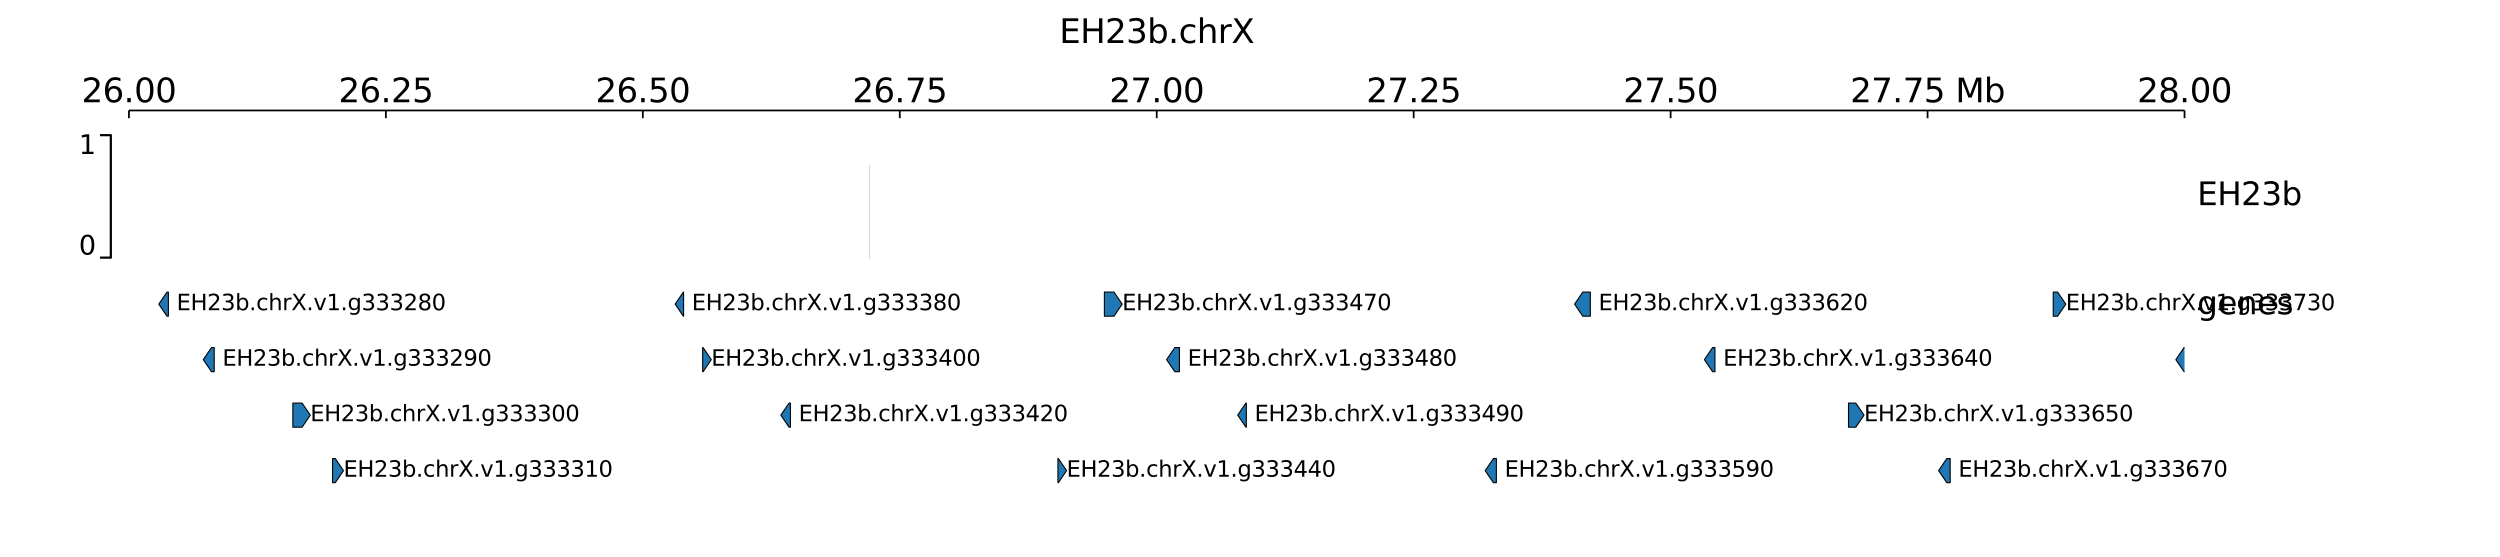 <?xml version="1.0" encoding="utf-8" standalone="no"?>
<!DOCTYPE svg PUBLIC "-//W3C//DTD SVG 1.1//EN"
  "http://www.w3.org/Graphics/SVG/1.1/DTD/svg11.dtd">
<svg xmlns:xlink="http://www.w3.org/1999/xlink" width="1133.858pt" height="252.555pt" viewBox="0 0 1133.858 252.555" xmlns="http://www.w3.org/2000/svg" version="1.1">
 <defs>
  <style type="text/css">*{stroke-linejoin: round; stroke-linecap: butt}</style>
 </defs>
 <g id="figure_1">
  <g id="patch_1">
   <path d="M 0 252.555 
L 1133.858 252.555 
L 1133.858 0 
L 0 0 
z
" style="fill: #ffffff"/>
  </g>
  <g id="axes_1">
   <g id="mpl_toolkits.axisartist.axis_artist_1">
    <defs>
     <path id="me8dcee5a5e" d="M 0 0 
L -0 3.5 
" style="stroke: #000000; stroke-width: 0.8"/>
    </defs>
    <g>
     <use xlink:href="#me8dcee5a5e" x="58.472" y="50.096" style="fill: none; stroke: #000000; stroke-width: 0.8"/>
    </g>
    <g>
     <use xlink:href="#me8dcee5a5e" x="175.01" y="50.096" style="fill: none; stroke: #000000; stroke-width: 0.8"/>
    </g>
    <g>
     <use xlink:href="#me8dcee5a5e" x="291.548" y="50.096" style="fill: none; stroke: #000000; stroke-width: 0.8"/>
    </g>
    <g>
     <use xlink:href="#me8dcee5a5e" x="408.086" y="50.096" style="fill: none; stroke: #000000; stroke-width: 0.8"/>
    </g>
    <g>
     <use xlink:href="#me8dcee5a5e" x="524.624" y="50.096" style="fill: none; stroke: #000000; stroke-width: 0.8"/>
    </g>
    <g>
     <use xlink:href="#me8dcee5a5e" x="641.163" y="50.096" style="fill: none; stroke: #000000; stroke-width: 0.8"/>
    </g>
    <g>
     <use xlink:href="#me8dcee5a5e" x="757.701" y="50.096" style="fill: none; stroke: #000000; stroke-width: 0.8"/>
    </g>
    <g>
     <use xlink:href="#me8dcee5a5e" x="874.239" y="50.096" style="fill: none; stroke: #000000; stroke-width: 0.8"/>
    </g>
    <g>
     <use xlink:href="#me8dcee5a5e" x="990.777" y="50.096" style="fill: none; stroke: #000000; stroke-width: 0.8"/>
    </g>
    <g id="text_1">
     <!-- 26.00 -->
     <g transform="translate(37.001 46.383)scale(0.15 -0.15)">
      <defs>
       <path id="DejaVuSans-32" d="M 1228 531 
L 3431 531 
L 3431 0 
L 469 0 
L 469 531 
Q 828 903 1448 1529 
Q 2069 2156 2228 2338 
Q 2531 2678 2651 2914 
Q 2772 3150 2772 3378 
Q 2772 3750 2511 3984 
Q 2250 4219 1831 4219 
Q 1534 4219 1204 4116 
Q 875 4013 500 3803 
L 500 4441 
Q 881 4594 1212 4672 
Q 1544 4750 1819 4750 
Q 2544 4750 2975 4387 
Q 3406 4025 3406 3419 
Q 3406 3131 3298 2873 
Q 3191 2616 2906 2266 
Q 2828 2175 2409 1742 
Q 1991 1309 1228 531 
z
" transform="scale(0.016)"/>
       <path id="DejaVuSans-36" d="M 2113 2584 
Q 1688 2584 1439 2293 
Q 1191 2003 1191 1497 
Q 1191 994 1439 701 
Q 1688 409 2113 409 
Q 2538 409 2786 701 
Q 3034 994 3034 1497 
Q 3034 2003 2786 2293 
Q 2538 2584 2113 2584 
z
M 3366 4563 
L 3366 3988 
Q 3128 4100 2886 4159 
Q 2644 4219 2406 4219 
Q 1781 4219 1451 3797 
Q 1122 3375 1075 2522 
Q 1259 2794 1537 2939 
Q 1816 3084 2150 3084 
Q 2853 3084 3261 2657 
Q 3669 2231 3669 1497 
Q 3669 778 3244 343 
Q 2819 -91 2113 -91 
Q 1303 -91 875 529 
Q 447 1150 447 2328 
Q 447 3434 972 4092 
Q 1497 4750 2381 4750 
Q 2619 4750 2861 4703 
Q 3103 4656 3366 4563 
z
" transform="scale(0.016)"/>
       <path id="DejaVuSans-2e" d="M 684 794 
L 1344 794 
L 1344 0 
L 684 0 
L 684 794 
z
" transform="scale(0.016)"/>
       <path id="DejaVuSans-30" d="M 2034 4250 
Q 1547 4250 1301 3770 
Q 1056 3291 1056 2328 
Q 1056 1369 1301 889 
Q 1547 409 2034 409 
Q 2525 409 2770 889 
Q 3016 1369 3016 2328 
Q 3016 3291 2770 3770 
Q 2525 4250 2034 4250 
z
M 2034 4750 
Q 2819 4750 3233 4129 
Q 3647 3509 3647 2328 
Q 3647 1150 3233 529 
Q 2819 -91 2034 -91 
Q 1250 -91 836 529 
Q 422 1150 422 2328 
Q 422 3509 836 4129 
Q 1250 4750 2034 4750 
z
" transform="scale(0.016)"/>
      </defs>
      <use xlink:href="#DejaVuSans-32"/>
      <use xlink:href="#DejaVuSans-36" x="63.623"/>
      <use xlink:href="#DejaVuSans-2e" x="127.246"/>
      <use xlink:href="#DejaVuSans-30" x="159.033"/>
      <use xlink:href="#DejaVuSans-30" x="222.656"/>
     </g>
    </g>
    <g id="text_2">
     <!-- 26.25 -->
     <g transform="translate(153.539 46.383)scale(0.15 -0.15)">
      <defs>
       <path id="DejaVuSans-35" d="M 691 4666 
L 3169 4666 
L 3169 4134 
L 1269 4134 
L 1269 2991 
Q 1406 3038 1543 3061 
Q 1681 3084 1819 3084 
Q 2600 3084 3056 2656 
Q 3513 2228 3513 1497 
Q 3513 744 3044 326 
Q 2575 -91 1722 -91 
Q 1428 -91 1123 -41 
Q 819 9 494 109 
L 494 744 
Q 775 591 1075 516 
Q 1375 441 1709 441 
Q 2250 441 2565 725 
Q 2881 1009 2881 1497 
Q 2881 1984 2565 2268 
Q 2250 2553 1709 2553 
Q 1456 2553 1204 2497 
Q 953 2441 691 2322 
L 691 4666 
z
" transform="scale(0.016)"/>
      </defs>
      <use xlink:href="#DejaVuSans-32"/>
      <use xlink:href="#DejaVuSans-36" x="63.623"/>
      <use xlink:href="#DejaVuSans-2e" x="127.246"/>
      <use xlink:href="#DejaVuSans-32" x="159.033"/>
      <use xlink:href="#DejaVuSans-35" x="222.656"/>
     </g>
    </g>
    <g id="text_3">
     <!-- 26.50 -->
     <g transform="translate(270.077 46.383)scale(0.15 -0.15)">
      <use xlink:href="#DejaVuSans-32"/>
      <use xlink:href="#DejaVuSans-36" x="63.623"/>
      <use xlink:href="#DejaVuSans-2e" x="127.246"/>
      <use xlink:href="#DejaVuSans-35" x="159.033"/>
      <use xlink:href="#DejaVuSans-30" x="222.656"/>
     </g>
    </g>
    <g id="text_4">
     <!-- 26.75 -->
     <g transform="translate(386.615 46.383)scale(0.15 -0.15)">
      <defs>
       <path id="DejaVuSans-37" d="M 525 4666 
L 3525 4666 
L 3525 4397 
L 1831 0 
L 1172 0 
L 2766 4134 
L 525 4134 
L 525 4666 
z
" transform="scale(0.016)"/>
      </defs>
      <use xlink:href="#DejaVuSans-32"/>
      <use xlink:href="#DejaVuSans-36" x="63.623"/>
      <use xlink:href="#DejaVuSans-2e" x="127.246"/>
      <use xlink:href="#DejaVuSans-37" x="159.033"/>
      <use xlink:href="#DejaVuSans-35" x="222.656"/>
     </g>
    </g>
    <g id="text_5">
     <!-- 27.00 -->
     <g transform="translate(503.153 46.383)scale(0.15 -0.15)">
      <use xlink:href="#DejaVuSans-32"/>
      <use xlink:href="#DejaVuSans-37" x="63.623"/>
      <use xlink:href="#DejaVuSans-2e" x="127.246"/>
      <use xlink:href="#DejaVuSans-30" x="159.033"/>
      <use xlink:href="#DejaVuSans-30" x="222.656"/>
     </g>
    </g>
    <g id="text_6">
     <!-- 27.25 -->
     <g transform="translate(619.692 46.383)scale(0.15 -0.15)">
      <use xlink:href="#DejaVuSans-32"/>
      <use xlink:href="#DejaVuSans-37" x="63.623"/>
      <use xlink:href="#DejaVuSans-2e" x="127.246"/>
      <use xlink:href="#DejaVuSans-32" x="159.033"/>
      <use xlink:href="#DejaVuSans-35" x="222.656"/>
     </g>
    </g>
    <g id="text_7">
     <!-- 27.50 -->
     <g transform="translate(736.23 46.383)scale(0.15 -0.15)">
      <use xlink:href="#DejaVuSans-32"/>
      <use xlink:href="#DejaVuSans-37" x="63.623"/>
      <use xlink:href="#DejaVuSans-2e" x="127.246"/>
      <use xlink:href="#DejaVuSans-35" x="159.033"/>
      <use xlink:href="#DejaVuSans-30" x="222.656"/>
     </g>
    </g>
    <g id="text_8">
     <!-- 27.75 Mb -->
     <g transform="translate(839.152 46.383)scale(0.15 -0.15)">
      <defs>
       <path id="DejaVuSans-20" transform="scale(0.016)"/>
       <path id="DejaVuSans-4d" d="M 628 4666 
L 1569 4666 
L 2759 1491 
L 3956 4666 
L 4897 4666 
L 4897 0 
L 4281 0 
L 4281 4097 
L 3078 897 
L 2444 897 
L 1241 4097 
L 1241 0 
L 628 0 
L 628 4666 
z
" transform="scale(0.016)"/>
       <path id="DejaVuSans-62" d="M 3116 1747 
Q 3116 2381 2855 2742 
Q 2594 3103 2138 3103 
Q 1681 3103 1420 2742 
Q 1159 2381 1159 1747 
Q 1159 1113 1420 752 
Q 1681 391 2138 391 
Q 2594 391 2855 752 
Q 3116 1113 3116 1747 
z
M 1159 2969 
Q 1341 3281 1617 3432 
Q 1894 3584 2278 3584 
Q 2916 3584 3314 3078 
Q 3713 2572 3713 1747 
Q 3713 922 3314 415 
Q 2916 -91 2278 -91 
Q 1894 -91 1617 61 
Q 1341 213 1159 525 
L 1159 0 
L 581 0 
L 581 4863 
L 1159 4863 
L 1159 2969 
z
" transform="scale(0.016)"/>
      </defs>
      <use xlink:href="#DejaVuSans-32"/>
      <use xlink:href="#DejaVuSans-37" x="63.623"/>
      <use xlink:href="#DejaVuSans-2e" x="127.246"/>
      <use xlink:href="#DejaVuSans-37" x="159.033"/>
      <use xlink:href="#DejaVuSans-35" x="222.656"/>
      <use xlink:href="#DejaVuSans-20" x="286.279"/>
      <use xlink:href="#DejaVuSans-4d" x="318.066"/>
      <use xlink:href="#DejaVuSans-62" x="404.346"/>
     </g>
    </g>
    <g id="text_9">
     <!-- 28.00 -->
     <g transform="translate(969.306 46.383)scale(0.15 -0.15)">
      <defs>
       <path id="DejaVuSans-38" d="M 2034 2216 
Q 1584 2216 1326 1975 
Q 1069 1734 1069 1313 
Q 1069 891 1326 650 
Q 1584 409 2034 409 
Q 2484 409 2743 651 
Q 3003 894 3003 1313 
Q 3003 1734 2745 1975 
Q 2488 2216 2034 2216 
z
M 1403 2484 
Q 997 2584 770 2862 
Q 544 3141 544 3541 
Q 544 4100 942 4425 
Q 1341 4750 2034 4750 
Q 2731 4750 3128 4425 
Q 3525 4100 3525 3541 
Q 3525 3141 3298 2862 
Q 3072 2584 2669 2484 
Q 3125 2378 3379 2068 
Q 3634 1759 3634 1313 
Q 3634 634 3220 271 
Q 2806 -91 2034 -91 
Q 1263 -91 848 271 
Q 434 634 434 1313 
Q 434 1759 690 2068 
Q 947 2378 1403 2484 
z
M 1172 3481 
Q 1172 3119 1398 2916 
Q 1625 2713 2034 2713 
Q 2441 2713 2670 2916 
Q 2900 3119 2900 3481 
Q 2900 3844 2670 4047 
Q 2441 4250 2034 4250 
Q 1625 4250 1398 4047 
Q 1172 3844 1172 3481 
z
" transform="scale(0.016)"/>
      </defs>
      <use xlink:href="#DejaVuSans-32"/>
      <use xlink:href="#DejaVuSans-38" x="63.623"/>
      <use xlink:href="#DejaVuSans-2e" x="127.246"/>
      <use xlink:href="#DejaVuSans-30" x="159.033"/>
      <use xlink:href="#DejaVuSans-30" x="222.656"/>
     </g>
    </g>
    <g id="patch_2">
     <path d="M 58.472 50.096 
L 990.777 50.096 
" clip-path="url(#p9a3e07e34d)" style="fill: none; stroke: #000000; stroke-width: 0.8; stroke-linecap: square"/>
    </g>
   </g>
   <g id="text_10">
    <!-- EH23b.chrX -->
    <g transform="translate(480.459 19.506)scale(0.15 -0.15)">
     <defs>
      <path id="DejaVuSans-45" d="M 628 4666 
L 3578 4666 
L 3578 4134 
L 1259 4134 
L 1259 2753 
L 3481 2753 
L 3481 2222 
L 1259 2222 
L 1259 531 
L 3634 531 
L 3634 0 
L 628 0 
L 628 4666 
z
" transform="scale(0.016)"/>
      <path id="DejaVuSans-48" d="M 628 4666 
L 1259 4666 
L 1259 2753 
L 3553 2753 
L 3553 4666 
L 4184 4666 
L 4184 0 
L 3553 0 
L 3553 2222 
L 1259 2222 
L 1259 0 
L 628 0 
L 628 4666 
z
" transform="scale(0.016)"/>
      <path id="DejaVuSans-33" d="M 2597 2516 
Q 3050 2419 3304 2112 
Q 3559 1806 3559 1356 
Q 3559 666 3084 287 
Q 2609 -91 1734 -91 
Q 1441 -91 1130 -33 
Q 819 25 488 141 
L 488 750 
Q 750 597 1062 519 
Q 1375 441 1716 441 
Q 2309 441 2620 675 
Q 2931 909 2931 1356 
Q 2931 1769 2642 2001 
Q 2353 2234 1838 2234 
L 1294 2234 
L 1294 2753 
L 1863 2753 
Q 2328 2753 2575 2939 
Q 2822 3125 2822 3475 
Q 2822 3834 2567 4026 
Q 2313 4219 1838 4219 
Q 1578 4219 1281 4162 
Q 984 4106 628 3988 
L 628 4550 
Q 988 4650 1302 4700 
Q 1616 4750 1894 4750 
Q 2613 4750 3031 4423 
Q 3450 4097 3450 3541 
Q 3450 3153 3228 2886 
Q 3006 2619 2597 2516 
z
" transform="scale(0.016)"/>
      <path id="DejaVuSans-63" d="M 3122 3366 
L 3122 2828 
Q 2878 2963 2633 3030 
Q 2388 3097 2138 3097 
Q 1578 3097 1268 2742 
Q 959 2388 959 1747 
Q 959 1106 1268 751 
Q 1578 397 2138 397 
Q 2388 397 2633 464 
Q 2878 531 3122 666 
L 3122 134 
Q 2881 22 2623 -34 
Q 2366 -91 2075 -91 
Q 1284 -91 818 406 
Q 353 903 353 1747 
Q 353 2603 823 3093 
Q 1294 3584 2113 3584 
Q 2378 3584 2631 3529 
Q 2884 3475 3122 3366 
z
" transform="scale(0.016)"/>
      <path id="DejaVuSans-68" d="M 3513 2113 
L 3513 0 
L 2938 0 
L 2938 2094 
Q 2938 2591 2744 2837 
Q 2550 3084 2163 3084 
Q 1697 3084 1428 2787 
Q 1159 2491 1159 1978 
L 1159 0 
L 581 0 
L 581 4863 
L 1159 4863 
L 1159 2956 
Q 1366 3272 1645 3428 
Q 1925 3584 2291 3584 
Q 2894 3584 3203 3211 
Q 3513 2838 3513 2113 
z
" transform="scale(0.016)"/>
      <path id="DejaVuSans-72" d="M 2631 2963 
Q 2534 3019 2420 3045 
Q 2306 3072 2169 3072 
Q 1681 3072 1420 2755 
Q 1159 2438 1159 1844 
L 1159 0 
L 581 0 
L 581 3500 
L 1159 3500 
L 1159 2956 
Q 1341 3275 1631 3429 
Q 1922 3584 2338 3584 
Q 2397 3584 2469 3576 
Q 2541 3569 2628 3553 
L 2631 2963 
z
" transform="scale(0.016)"/>
      <path id="DejaVuSans-58" d="M 403 4666 
L 1081 4666 
L 2241 2931 
L 3406 4666 
L 4084 4666 
L 2584 2425 
L 4184 0 
L 3506 0 
L 2194 1984 
L 872 0 
L 191 0 
L 1856 2491 
L 403 4666 
z
" transform="scale(0.016)"/>
     </defs>
     <use xlink:href="#DejaVuSans-45"/>
     <use xlink:href="#DejaVuSans-48" x="63.184"/>
     <use xlink:href="#DejaVuSans-32" x="138.379"/>
     <use xlink:href="#DejaVuSans-33" x="202.002"/>
     <use xlink:href="#DejaVuSans-62" x="265.625"/>
     <use xlink:href="#DejaVuSans-2e" x="329.102"/>
     <use xlink:href="#DejaVuSans-63" x="360.889"/>
     <use xlink:href="#DejaVuSans-68" x="415.869"/>
     <use xlink:href="#DejaVuSans-72" x="479.248"/>
     <use xlink:href="#DejaVuSans-58" x="520.361"/>
    </g>
   </g>
  </g>
  <g id="axes_2"/>
  <g id="axes_3"/>
  <g id="axes_4">
   <g id="PolyCollection_1">
    <defs>
     <path id="m3c406b638e" d="M 394.295 -135.136 
L 394.295 -177.655 
L 394.296 -177.655 
L 394.296 -177.655 
L 394.296 -177.655 
L 394.296 -177.655 
L 394.297 -177.655 
L 394.297 -177.655 
L 394.297 -177.655 
L 394.297 -177.655 
L 394.298 -177.655 
L 394.298 -177.655 
L 394.298 -177.655 
L 394.298 -177.655 
L 394.299 -177.655 
L 394.299 -177.655 
L 394.299 -177.655 
L 394.299 -177.655 
L 394.299 -177.655 
L 394.299 -177.655 
L 394.3 -177.655 
L 394.3 -177.655 
L 394.3 -177.655 
L 394.3 -177.655 
L 394.301 -177.655 
L 394.301 -177.655 
L 394.301 -177.655 
L 394.301 -177.655 
L 394.302 -177.655 
L 394.302 -177.655 
L 394.302 -177.655 
L 394.302 -177.655 
L 394.303 -177.655 
L 394.303 -177.655 
L 394.303 -177.655 
L 394.303 -177.655 
L 394.304 -177.655 
L 394.304 -177.655 
L 394.304 -177.655 
L 394.304 -177.655 
L 394.305 -177.655 
L 394.305 -177.655 
L 394.305 -177.655 
L 394.305 -177.655 
L 394.306 -177.655 
L 394.306 -177.655 
L 394.306 -177.655 
L 394.306 -177.655 
L 394.306 -177.655 
L 394.306 -177.655 
L 394.307 -177.655 
L 394.307 -177.655 
L 394.307 -177.655 
L 394.307 -177.655 
L 394.308 -177.655 
L 394.308 -177.655 
L 394.308 -177.655 
L 394.308 -177.655 
L 394.309 -177.655 
L 394.309 -177.655 
L 394.309 -177.655 
L 394.309 -177.655 
L 394.31 -177.655 
L 394.31 -135.136 
L 394.31 -135.136 
L 394.309 -135.136 
L 394.309 -135.136 
L 394.309 -135.136 
L 394.309 -135.136 
L 394.308 -135.136 
L 394.308 -135.136 
L 394.308 -135.136 
L 394.308 -135.136 
L 394.307 -135.136 
L 394.307 -135.136 
L 394.307 -135.136 
L 394.307 -135.136 
L 394.306 -135.136 
L 394.306 -135.136 
L 394.306 -135.136 
L 394.306 -135.136 
L 394.306 -135.136 
L 394.306 -135.136 
L 394.305 -135.136 
L 394.305 -135.136 
L 394.305 -135.136 
L 394.305 -135.136 
L 394.304 -135.136 
L 394.304 -135.136 
L 394.304 -135.136 
L 394.304 -135.136 
L 394.303 -135.136 
L 394.303 -135.136 
L 394.303 -135.136 
L 394.303 -135.136 
L 394.302 -135.136 
L 394.302 -135.136 
L 394.302 -135.136 
L 394.302 -135.136 
L 394.301 -135.136 
L 394.301 -135.136 
L 394.301 -135.136 
L 394.301 -135.136 
L 394.3 -135.136 
L 394.3 -135.136 
L 394.3 -135.136 
L 394.3 -135.136 
L 394.299 -135.136 
L 394.299 -135.136 
L 394.299 -135.136 
L 394.299 -135.136 
L 394.299 -135.136 
L 394.299 -135.136 
L 394.298 -135.136 
L 394.298 -135.136 
L 394.298 -135.136 
L 394.298 -135.136 
L 394.297 -135.136 
L 394.297 -135.136 
L 394.297 -135.136 
L 394.297 -135.136 
L 394.296 -135.136 
L 394.296 -135.136 
L 394.296 -135.136 
L 394.296 -135.136 
L 394.295 -135.136 
z
" style="stroke: #1f77b4; stroke-width: 0.1"/>
    </defs>
    <g clip-path="url(#p9989a8dd20)">
     <use xlink:href="#m3c406b638e" x="0" y="252.555" style="fill: #1f77b4; stroke: #1f77b4; stroke-width: 0.1"/>
    </g>
   </g>
  </g>
  <g id="axes_5">
   <g id="line2d_1">
    <path d="M 45.354 116.852 
L 50.261 116.852 
L 50.261 61.293 
L 45.354 61.293 
" clip-path="url(#p978443ab70)" style="fill: none; stroke: #000000; stroke-linecap: square"/>
   </g>
   <g id="text_11">
    <!-- 0 -->
    <g transform="translate(35.757 115.49)scale(0.12 -0.12)">
     <use xlink:href="#DejaVuSans-30"/>
    </g>
   </g>
   <g id="text_12">
    <!-- 1 -->
    <g transform="translate(35.757 69.844)scale(0.12 -0.12)">
     <defs>
      <path id="DejaVuSans-31" d="M 794 531 
L 1825 531 
L 1825 4091 
L 703 3866 
L 703 4441 
L 1819 4666 
L 2450 4666 
L 2450 531 
L 3481 531 
L 3481 0 
L 794 0 
L 794 531 
z
" transform="scale(0.016)"/>
     </defs>
     <use xlink:href="#DejaVuSans-31"/>
    </g>
   </g>
  </g>
  <g id="axes_6">
   <g id="text_13">
    <!-- EH23b -->
    <g transform="translate(996.534 93.046)scale(0.144 -0.144)">
     <use xlink:href="#DejaVuSans-45"/>
     <use xlink:href="#DejaVuSans-48" x="63.184"/>
     <use xlink:href="#DejaVuSans-32" x="138.379"/>
     <use xlink:href="#DejaVuSans-33" x="202.002"/>
     <use xlink:href="#DejaVuSans-62" x="265.625"/>
    </g>
   </g>
  </g>
  <g id="axes_7"/>
  <g id="axes_8"/>
  <g id="axes_9"/>
  <g id="axes_10">
   <g id="patch_3">
    <path d="M 75.751 132.468 
L 72.022 137.94 
L 75.751 143.413 
L 76.369 143.413 
L 76.369 132.468 
z
" clip-path="url(#p56497983f3)" style="fill: #1f78b4; stroke: #000000; stroke-width: 0.5; stroke-linejoin: miter"/>
   </g>
   <g id="patch_4">
    <path d="M 95.917 157.64 
L 92.188 163.113 
L 95.917 168.585 
L 97.144 168.585 
L 97.144 157.64 
z
" clip-path="url(#p56497983f3)" style="fill: #1f78b4; stroke: #000000; stroke-width: 0.5; stroke-linejoin: miter"/>
   </g>
   <g id="patch_5">
    <path d="M 132.832 182.813 
L 132.832 193.758 
L 136.994 193.758 
L 140.723 188.285 
L 136.994 182.813 
z
" clip-path="url(#p56497983f3)" style="fill: #1f78b4; stroke: #000000; stroke-width: 0.5; stroke-linejoin: miter"/>
   </g>
   <g id="patch_6">
    <path d="M 150.834 207.986 
L 150.834 218.93 
L 152.048 218.93 
L 155.778 213.458 
L 152.048 207.986 
z
" clip-path="url(#p56497983f3)" style="fill: #1f78b4; stroke: #000000; stroke-width: 0.5; stroke-linejoin: miter"/>
   </g>
   <g id="patch_7">
    <path d="M 309.938 132.468 
L 306.209 137.94 
L 309.938 143.413 
L 310.034 143.413 
L 310.034 132.468 
z
" clip-path="url(#p56497983f3)" style="fill: #1f78b4; stroke: #000000; stroke-width: 0.5; stroke-linejoin: miter"/>
   </g>
   <g id="patch_8">
    <path d="M 318.698 157.64 
L 318.698 168.585 
L 318.872 168.585 
L 322.601 163.113 
L 318.872 157.64 
z
" clip-path="url(#p56497983f3)" style="fill: #1f78b4; stroke: #000000; stroke-width: 0.5; stroke-linejoin: miter"/>
   </g>
   <g id="patch_9">
    <path d="M 357.878 182.813 
L 354.149 188.285 
L 357.878 193.758 
L 358.492 193.758 
L 358.492 182.813 
z
" clip-path="url(#p56497983f3)" style="fill: #1f78b4; stroke: #000000; stroke-width: 0.5; stroke-linejoin: miter"/>
   </g>
   <g id="patch_10">
    <path d="M 479.821 207.986 
L 479.821 218.93 
L 480.005 218.93 
L 483.735 213.458 
L 480.005 207.986 
z
" clip-path="url(#p56497983f3)" style="fill: #1f78b4; stroke: #000000; stroke-width: 0.5; stroke-linejoin: miter"/>
   </g>
   <g id="patch_11">
    <path d="M 500.887 132.468 
L 500.887 143.413 
L 505.224 143.413 
L 508.953 137.94 
L 505.224 132.468 
z
" clip-path="url(#p56497983f3)" style="fill: #1f78b4; stroke: #000000; stroke-width: 0.5; stroke-linejoin: miter"/>
   </g>
   <g id="patch_12">
    <path d="M 532.83 157.64 
L 529.101 163.113 
L 532.83 168.585 
L 534.92 168.585 
L 534.92 157.64 
z
" clip-path="url(#p56497983f3)" style="fill: #1f78b4; stroke: #000000; stroke-width: 0.5; stroke-linejoin: miter"/>
   </g>
   <g id="patch_13">
    <path d="M 565.089 182.813 
L 561.36 188.285 
L 565.089 193.758 
L 565.266 193.758 
L 565.266 182.813 
z
" clip-path="url(#p56497983f3)" style="fill: #1f78b4; stroke: #000000; stroke-width: 0.5; stroke-linejoin: miter"/>
   </g>
   <g id="patch_14">
    <path d="M 677.321 207.986 
L 673.592 213.458 
L 677.321 218.93 
L 678.669 218.93 
L 678.669 207.986 
z
" clip-path="url(#p56497983f3)" style="fill: #1f78b4; stroke: #000000; stroke-width: 0.5; stroke-linejoin: miter"/>
   </g>
   <g id="patch_15">
    <path d="M 717.876 132.468 
L 714.147 137.94 
L 717.876 143.413 
L 721.277 143.413 
L 721.277 132.468 
z
" clip-path="url(#p56497983f3)" style="fill: #1f78b4; stroke: #000000; stroke-width: 0.5; stroke-linejoin: miter"/>
   </g>
   <g id="patch_16">
    <path d="M 776.74 157.64 
L 773.011 163.113 
L 776.74 168.585 
L 777.802 168.585 
L 777.802 157.64 
z
" clip-path="url(#p56497983f3)" style="fill: #1f78b4; stroke: #000000; stroke-width: 0.5; stroke-linejoin: miter"/>
   </g>
   <g id="patch_17">
    <path d="M 838.376 182.813 
L 838.376 193.758 
L 841.681 193.758 
L 845.411 188.285 
L 841.681 182.813 
z
" clip-path="url(#p56497983f3)" style="fill: #1f78b4; stroke: #000000; stroke-width: 0.5; stroke-linejoin: miter"/>
   </g>
   <g id="patch_18">
    <path d="M 882.961 207.986 
L 879.231 213.458 
L 882.961 218.93 
L 884.484 218.93 
L 884.484 207.986 
z
" clip-path="url(#p56497983f3)" style="fill: #1f78b4; stroke: #000000; stroke-width: 0.5; stroke-linejoin: miter"/>
   </g>
   <g id="patch_19">
    <path d="M 931.238 132.468 
L 931.238 143.413 
L 933.204 143.413 
L 936.934 137.94 
L 933.204 132.468 
z
" clip-path="url(#p56497983f3)" style="fill: #1f78b4; stroke: #000000; stroke-width: 0.5; stroke-linejoin: miter"/>
   </g>
   <g id="patch_20">
    <path d="M 990.57 157.64 
L 986.84 163.113 
L 990.57 168.585 
L 991.822 168.585 
L 991.822 157.64 
z
" clip-path="url(#p56497983f3)" style="fill: #1f78b4; stroke: #000000; stroke-width: 0.5; stroke-linejoin: miter"/>
   </g>
   <g id="text_14">
    <!-- EH23b.chrX.v1.g333280 -->
    <g transform="translate(80.099 140.7)scale(0.1 -0.1)">
     <defs>
      <path id="DejaVuSans-76" d="M 191 3500 
L 800 3500 
L 1894 563 
L 2988 3500 
L 3597 3500 
L 2284 0 
L 1503 0 
L 191 3500 
z
" transform="scale(0.016)"/>
      <path id="DejaVuSans-67" d="M 2906 1791 
Q 2906 2416 2648 2759 
Q 2391 3103 1925 3103 
Q 1463 3103 1205 2759 
Q 947 2416 947 1791 
Q 947 1169 1205 825 
Q 1463 481 1925 481 
Q 2391 481 2648 825 
Q 2906 1169 2906 1791 
z
M 3481 434 
Q 3481 -459 3084 -895 
Q 2688 -1331 1869 -1331 
Q 1566 -1331 1297 -1286 
Q 1028 -1241 775 -1147 
L 775 -588 
Q 1028 -725 1275 -790 
Q 1522 -856 1778 -856 
Q 2344 -856 2625 -561 
Q 2906 -266 2906 331 
L 2906 616 
Q 2728 306 2450 153 
Q 2172 0 1784 0 
Q 1141 0 747 490 
Q 353 981 353 1791 
Q 353 2603 747 3093 
Q 1141 3584 1784 3584 
Q 2172 3584 2450 3431 
Q 2728 3278 2906 2969 
L 2906 3500 
L 3481 3500 
L 3481 434 
z
" transform="scale(0.016)"/>
     </defs>
     <use xlink:href="#DejaVuSans-45"/>
     <use xlink:href="#DejaVuSans-48" x="63.184"/>
     <use xlink:href="#DejaVuSans-32" x="138.379"/>
     <use xlink:href="#DejaVuSans-33" x="202.002"/>
     <use xlink:href="#DejaVuSans-62" x="265.625"/>
     <use xlink:href="#DejaVuSans-2e" x="329.102"/>
     <use xlink:href="#DejaVuSans-63" x="360.889"/>
     <use xlink:href="#DejaVuSans-68" x="415.869"/>
     <use xlink:href="#DejaVuSans-72" x="479.248"/>
     <use xlink:href="#DejaVuSans-58" x="520.361"/>
     <use xlink:href="#DejaVuSans-2e" x="588.867"/>
     <use xlink:href="#DejaVuSans-76" x="620.654"/>
     <use xlink:href="#DejaVuSans-31" x="679.834"/>
     <use xlink:href="#DejaVuSans-2e" x="743.457"/>
     <use xlink:href="#DejaVuSans-67" x="775.244"/>
     <use xlink:href="#DejaVuSans-33" x="838.721"/>
     <use xlink:href="#DejaVuSans-33" x="902.344"/>
     <use xlink:href="#DejaVuSans-33" x="965.967"/>
     <use xlink:href="#DejaVuSans-32" x="1029.59"/>
     <use xlink:href="#DejaVuSans-38" x="1093.213"/>
     <use xlink:href="#DejaVuSans-30" x="1156.836"/>
    </g>
   </g>
   <g id="text_15">
    <!-- EH23b.chrX.v1.g333290 -->
    <g transform="translate(100.873 165.872)scale(0.1 -0.1)">
     <defs>
      <path id="DejaVuSans-39" d="M 703 97 
L 703 672 
Q 941 559 1184 500 
Q 1428 441 1663 441 
Q 2288 441 2617 861 
Q 2947 1281 2994 2138 
Q 2813 1869 2534 1725 
Q 2256 1581 1919 1581 
Q 1219 1581 811 2004 
Q 403 2428 403 3163 
Q 403 3881 828 4315 
Q 1253 4750 1959 4750 
Q 2769 4750 3195 4129 
Q 3622 3509 3622 2328 
Q 3622 1225 3098 567 
Q 2575 -91 1691 -91 
Q 1453 -91 1209 -44 
Q 966 3 703 97 
z
M 1959 2075 
Q 2384 2075 2632 2365 
Q 2881 2656 2881 3163 
Q 2881 3666 2632 3958 
Q 2384 4250 1959 4250 
Q 1534 4250 1286 3958 
Q 1038 3666 1038 3163 
Q 1038 2656 1286 2365 
Q 1534 2075 1959 2075 
z
" transform="scale(0.016)"/>
     </defs>
     <use xlink:href="#DejaVuSans-45"/>
     <use xlink:href="#DejaVuSans-48" x="63.184"/>
     <use xlink:href="#DejaVuSans-32" x="138.379"/>
     <use xlink:href="#DejaVuSans-33" x="202.002"/>
     <use xlink:href="#DejaVuSans-62" x="265.625"/>
     <use xlink:href="#DejaVuSans-2e" x="329.102"/>
     <use xlink:href="#DejaVuSans-63" x="360.889"/>
     <use xlink:href="#DejaVuSans-68" x="415.869"/>
     <use xlink:href="#DejaVuSans-72" x="479.248"/>
     <use xlink:href="#DejaVuSans-58" x="520.361"/>
     <use xlink:href="#DejaVuSans-2e" x="588.867"/>
     <use xlink:href="#DejaVuSans-76" x="620.654"/>
     <use xlink:href="#DejaVuSans-31" x="679.834"/>
     <use xlink:href="#DejaVuSans-2e" x="743.457"/>
     <use xlink:href="#DejaVuSans-67" x="775.244"/>
     <use xlink:href="#DejaVuSans-33" x="838.721"/>
     <use xlink:href="#DejaVuSans-33" x="902.344"/>
     <use xlink:href="#DejaVuSans-33" x="965.967"/>
     <use xlink:href="#DejaVuSans-32" x="1029.59"/>
     <use xlink:href="#DejaVuSans-39" x="1093.213"/>
     <use xlink:href="#DejaVuSans-30" x="1156.836"/>
    </g>
   </g>
   <g id="text_16">
    <!-- EH23b.chrX.v1.g333300 -->
    <g transform="translate(140.723 191.045)scale(0.1 -0.1)">
     <use xlink:href="#DejaVuSans-45"/>
     <use xlink:href="#DejaVuSans-48" x="63.184"/>
     <use xlink:href="#DejaVuSans-32" x="138.379"/>
     <use xlink:href="#DejaVuSans-33" x="202.002"/>
     <use xlink:href="#DejaVuSans-62" x="265.625"/>
     <use xlink:href="#DejaVuSans-2e" x="329.102"/>
     <use xlink:href="#DejaVuSans-63" x="360.889"/>
     <use xlink:href="#DejaVuSans-68" x="415.869"/>
     <use xlink:href="#DejaVuSans-72" x="479.248"/>
     <use xlink:href="#DejaVuSans-58" x="520.361"/>
     <use xlink:href="#DejaVuSans-2e" x="588.867"/>
     <use xlink:href="#DejaVuSans-76" x="620.654"/>
     <use xlink:href="#DejaVuSans-31" x="679.834"/>
     <use xlink:href="#DejaVuSans-2e" x="743.457"/>
     <use xlink:href="#DejaVuSans-67" x="775.244"/>
     <use xlink:href="#DejaVuSans-33" x="838.721"/>
     <use xlink:href="#DejaVuSans-33" x="902.344"/>
     <use xlink:href="#DejaVuSans-33" x="965.967"/>
     <use xlink:href="#DejaVuSans-33" x="1029.59"/>
     <use xlink:href="#DejaVuSans-30" x="1093.213"/>
     <use xlink:href="#DejaVuSans-30" x="1156.836"/>
    </g>
   </g>
   <g id="text_17">
    <!-- EH23b.chrX.v1.g333310 -->
    <g transform="translate(155.778 216.217)scale(0.1 -0.1)">
     <use xlink:href="#DejaVuSans-45"/>
     <use xlink:href="#DejaVuSans-48" x="63.184"/>
     <use xlink:href="#DejaVuSans-32" x="138.379"/>
     <use xlink:href="#DejaVuSans-33" x="202.002"/>
     <use xlink:href="#DejaVuSans-62" x="265.625"/>
     <use xlink:href="#DejaVuSans-2e" x="329.102"/>
     <use xlink:href="#DejaVuSans-63" x="360.889"/>
     <use xlink:href="#DejaVuSans-68" x="415.869"/>
     <use xlink:href="#DejaVuSans-72" x="479.248"/>
     <use xlink:href="#DejaVuSans-58" x="520.361"/>
     <use xlink:href="#DejaVuSans-2e" x="588.867"/>
     <use xlink:href="#DejaVuSans-76" x="620.654"/>
     <use xlink:href="#DejaVuSans-31" x="679.834"/>
     <use xlink:href="#DejaVuSans-2e" x="743.457"/>
     <use xlink:href="#DejaVuSans-67" x="775.244"/>
     <use xlink:href="#DejaVuSans-33" x="838.721"/>
     <use xlink:href="#DejaVuSans-33" x="902.344"/>
     <use xlink:href="#DejaVuSans-33" x="965.967"/>
     <use xlink:href="#DejaVuSans-33" x="1029.59"/>
     <use xlink:href="#DejaVuSans-31" x="1093.213"/>
     <use xlink:href="#DejaVuSans-30" x="1156.836"/>
    </g>
   </g>
   <g id="text_18">
    <!-- EH23b.chrX.v1.g333380 -->
    <g transform="translate(313.764 140.7)scale(0.1 -0.1)">
     <use xlink:href="#DejaVuSans-45"/>
     <use xlink:href="#DejaVuSans-48" x="63.184"/>
     <use xlink:href="#DejaVuSans-32" x="138.379"/>
     <use xlink:href="#DejaVuSans-33" x="202.002"/>
     <use xlink:href="#DejaVuSans-62" x="265.625"/>
     <use xlink:href="#DejaVuSans-2e" x="329.102"/>
     <use xlink:href="#DejaVuSans-63" x="360.889"/>
     <use xlink:href="#DejaVuSans-68" x="415.869"/>
     <use xlink:href="#DejaVuSans-72" x="479.248"/>
     <use xlink:href="#DejaVuSans-58" x="520.361"/>
     <use xlink:href="#DejaVuSans-2e" x="588.867"/>
     <use xlink:href="#DejaVuSans-76" x="620.654"/>
     <use xlink:href="#DejaVuSans-31" x="679.834"/>
     <use xlink:href="#DejaVuSans-2e" x="743.457"/>
     <use xlink:href="#DejaVuSans-67" x="775.244"/>
     <use xlink:href="#DejaVuSans-33" x="838.721"/>
     <use xlink:href="#DejaVuSans-33" x="902.344"/>
     <use xlink:href="#DejaVuSans-33" x="965.967"/>
     <use xlink:href="#DejaVuSans-33" x="1029.59"/>
     <use xlink:href="#DejaVuSans-38" x="1093.213"/>
     <use xlink:href="#DejaVuSans-30" x="1156.836"/>
    </g>
   </g>
   <g id="text_19">
    <!-- EH23b.chrX.v1.g333400 -->
    <g transform="translate(322.601 165.872)scale(0.1 -0.1)">
     <defs>
      <path id="DejaVuSans-34" d="M 2419 4116 
L 825 1625 
L 2419 1625 
L 2419 4116 
z
M 2253 4666 
L 3047 4666 
L 3047 1625 
L 3713 1625 
L 3713 1100 
L 3047 1100 
L 3047 0 
L 2419 0 
L 2419 1100 
L 313 1100 
L 313 1709 
L 2253 4666 
z
" transform="scale(0.016)"/>
     </defs>
     <use xlink:href="#DejaVuSans-45"/>
     <use xlink:href="#DejaVuSans-48" x="63.184"/>
     <use xlink:href="#DejaVuSans-32" x="138.379"/>
     <use xlink:href="#DejaVuSans-33" x="202.002"/>
     <use xlink:href="#DejaVuSans-62" x="265.625"/>
     <use xlink:href="#DejaVuSans-2e" x="329.102"/>
     <use xlink:href="#DejaVuSans-63" x="360.889"/>
     <use xlink:href="#DejaVuSans-68" x="415.869"/>
     <use xlink:href="#DejaVuSans-72" x="479.248"/>
     <use xlink:href="#DejaVuSans-58" x="520.361"/>
     <use xlink:href="#DejaVuSans-2e" x="588.867"/>
     <use xlink:href="#DejaVuSans-76" x="620.654"/>
     <use xlink:href="#DejaVuSans-31" x="679.834"/>
     <use xlink:href="#DejaVuSans-2e" x="743.457"/>
     <use xlink:href="#DejaVuSans-67" x="775.244"/>
     <use xlink:href="#DejaVuSans-33" x="838.721"/>
     <use xlink:href="#DejaVuSans-33" x="902.344"/>
     <use xlink:href="#DejaVuSans-33" x="965.967"/>
     <use xlink:href="#DejaVuSans-34" x="1029.59"/>
     <use xlink:href="#DejaVuSans-30" x="1093.213"/>
     <use xlink:href="#DejaVuSans-30" x="1156.836"/>
    </g>
   </g>
   <g id="text_20">
    <!-- EH23b.chrX.v1.g333420 -->
    <g transform="translate(362.221 191.045)scale(0.1 -0.1)">
     <use xlink:href="#DejaVuSans-45"/>
     <use xlink:href="#DejaVuSans-48" x="63.184"/>
     <use xlink:href="#DejaVuSans-32" x="138.379"/>
     <use xlink:href="#DejaVuSans-33" x="202.002"/>
     <use xlink:href="#DejaVuSans-62" x="265.625"/>
     <use xlink:href="#DejaVuSans-2e" x="329.102"/>
     <use xlink:href="#DejaVuSans-63" x="360.889"/>
     <use xlink:href="#DejaVuSans-68" x="415.869"/>
     <use xlink:href="#DejaVuSans-72" x="479.248"/>
     <use xlink:href="#DejaVuSans-58" x="520.361"/>
     <use xlink:href="#DejaVuSans-2e" x="588.867"/>
     <use xlink:href="#DejaVuSans-76" x="620.654"/>
     <use xlink:href="#DejaVuSans-31" x="679.834"/>
     <use xlink:href="#DejaVuSans-2e" x="743.457"/>
     <use xlink:href="#DejaVuSans-67" x="775.244"/>
     <use xlink:href="#DejaVuSans-33" x="838.721"/>
     <use xlink:href="#DejaVuSans-33" x="902.344"/>
     <use xlink:href="#DejaVuSans-33" x="965.967"/>
     <use xlink:href="#DejaVuSans-34" x="1029.59"/>
     <use xlink:href="#DejaVuSans-32" x="1093.213"/>
     <use xlink:href="#DejaVuSans-30" x="1156.836"/>
    </g>
   </g>
   <g id="text_21">
    <!-- EH23b.chrX.v1.g333440 -->
    <g transform="translate(483.735 216.217)scale(0.1 -0.1)">
     <use xlink:href="#DejaVuSans-45"/>
     <use xlink:href="#DejaVuSans-48" x="63.184"/>
     <use xlink:href="#DejaVuSans-32" x="138.379"/>
     <use xlink:href="#DejaVuSans-33" x="202.002"/>
     <use xlink:href="#DejaVuSans-62" x="265.625"/>
     <use xlink:href="#DejaVuSans-2e" x="329.102"/>
     <use xlink:href="#DejaVuSans-63" x="360.889"/>
     <use xlink:href="#DejaVuSans-68" x="415.869"/>
     <use xlink:href="#DejaVuSans-72" x="479.248"/>
     <use xlink:href="#DejaVuSans-58" x="520.361"/>
     <use xlink:href="#DejaVuSans-2e" x="588.867"/>
     <use xlink:href="#DejaVuSans-76" x="620.654"/>
     <use xlink:href="#DejaVuSans-31" x="679.834"/>
     <use xlink:href="#DejaVuSans-2e" x="743.457"/>
     <use xlink:href="#DejaVuSans-67" x="775.244"/>
     <use xlink:href="#DejaVuSans-33" x="838.721"/>
     <use xlink:href="#DejaVuSans-33" x="902.344"/>
     <use xlink:href="#DejaVuSans-33" x="965.967"/>
     <use xlink:href="#DejaVuSans-34" x="1029.59"/>
     <use xlink:href="#DejaVuSans-34" x="1093.213"/>
     <use xlink:href="#DejaVuSans-30" x="1156.836"/>
    </g>
   </g>
   <g id="text_22">
    <!-- EH23b.chrX.v1.g333470 -->
    <g transform="translate(508.953 140.7)scale(0.1 -0.1)">
     <use xlink:href="#DejaVuSans-45"/>
     <use xlink:href="#DejaVuSans-48" x="63.184"/>
     <use xlink:href="#DejaVuSans-32" x="138.379"/>
     <use xlink:href="#DejaVuSans-33" x="202.002"/>
     <use xlink:href="#DejaVuSans-62" x="265.625"/>
     <use xlink:href="#DejaVuSans-2e" x="329.102"/>
     <use xlink:href="#DejaVuSans-63" x="360.889"/>
     <use xlink:href="#DejaVuSans-68" x="415.869"/>
     <use xlink:href="#DejaVuSans-72" x="479.248"/>
     <use xlink:href="#DejaVuSans-58" x="520.361"/>
     <use xlink:href="#DejaVuSans-2e" x="588.867"/>
     <use xlink:href="#DejaVuSans-76" x="620.654"/>
     <use xlink:href="#DejaVuSans-31" x="679.834"/>
     <use xlink:href="#DejaVuSans-2e" x="743.457"/>
     <use xlink:href="#DejaVuSans-67" x="775.244"/>
     <use xlink:href="#DejaVuSans-33" x="838.721"/>
     <use xlink:href="#DejaVuSans-33" x="902.344"/>
     <use xlink:href="#DejaVuSans-33" x="965.967"/>
     <use xlink:href="#DejaVuSans-34" x="1029.59"/>
     <use xlink:href="#DejaVuSans-37" x="1093.213"/>
     <use xlink:href="#DejaVuSans-30" x="1156.836"/>
    </g>
   </g>
   <g id="text_23">
    <!-- EH23b.chrX.v1.g333480 -->
    <g transform="translate(538.65 165.872)scale(0.1 -0.1)">
     <use xlink:href="#DejaVuSans-45"/>
     <use xlink:href="#DejaVuSans-48" x="63.184"/>
     <use xlink:href="#DejaVuSans-32" x="138.379"/>
     <use xlink:href="#DejaVuSans-33" x="202.002"/>
     <use xlink:href="#DejaVuSans-62" x="265.625"/>
     <use xlink:href="#DejaVuSans-2e" x="329.102"/>
     <use xlink:href="#DejaVuSans-63" x="360.889"/>
     <use xlink:href="#DejaVuSans-68" x="415.869"/>
     <use xlink:href="#DejaVuSans-72" x="479.248"/>
     <use xlink:href="#DejaVuSans-58" x="520.361"/>
     <use xlink:href="#DejaVuSans-2e" x="588.867"/>
     <use xlink:href="#DejaVuSans-76" x="620.654"/>
     <use xlink:href="#DejaVuSans-31" x="679.834"/>
     <use xlink:href="#DejaVuSans-2e" x="743.457"/>
     <use xlink:href="#DejaVuSans-67" x="775.244"/>
     <use xlink:href="#DejaVuSans-33" x="838.721"/>
     <use xlink:href="#DejaVuSans-33" x="902.344"/>
     <use xlink:href="#DejaVuSans-33" x="965.967"/>
     <use xlink:href="#DejaVuSans-34" x="1029.59"/>
     <use xlink:href="#DejaVuSans-38" x="1093.213"/>
     <use xlink:href="#DejaVuSans-30" x="1156.836"/>
    </g>
   </g>
   <g id="text_24">
    <!-- EH23b.chrX.v1.g333490 -->
    <g transform="translate(568.995 191.045)scale(0.1 -0.1)">
     <use xlink:href="#DejaVuSans-45"/>
     <use xlink:href="#DejaVuSans-48" x="63.184"/>
     <use xlink:href="#DejaVuSans-32" x="138.379"/>
     <use xlink:href="#DejaVuSans-33" x="202.002"/>
     <use xlink:href="#DejaVuSans-62" x="265.625"/>
     <use xlink:href="#DejaVuSans-2e" x="329.102"/>
     <use xlink:href="#DejaVuSans-63" x="360.889"/>
     <use xlink:href="#DejaVuSans-68" x="415.869"/>
     <use xlink:href="#DejaVuSans-72" x="479.248"/>
     <use xlink:href="#DejaVuSans-58" x="520.361"/>
     <use xlink:href="#DejaVuSans-2e" x="588.867"/>
     <use xlink:href="#DejaVuSans-76" x="620.654"/>
     <use xlink:href="#DejaVuSans-31" x="679.834"/>
     <use xlink:href="#DejaVuSans-2e" x="743.457"/>
     <use xlink:href="#DejaVuSans-67" x="775.244"/>
     <use xlink:href="#DejaVuSans-33" x="838.721"/>
     <use xlink:href="#DejaVuSans-33" x="902.344"/>
     <use xlink:href="#DejaVuSans-33" x="965.967"/>
     <use xlink:href="#DejaVuSans-34" x="1029.59"/>
     <use xlink:href="#DejaVuSans-39" x="1093.213"/>
     <use xlink:href="#DejaVuSans-30" x="1156.836"/>
    </g>
   </g>
   <g id="text_25">
    <!-- EH23b.chrX.v1.g333590 -->
    <g transform="translate(682.398 216.217)scale(0.1 -0.1)">
     <use xlink:href="#DejaVuSans-45"/>
     <use xlink:href="#DejaVuSans-48" x="63.184"/>
     <use xlink:href="#DejaVuSans-32" x="138.379"/>
     <use xlink:href="#DejaVuSans-33" x="202.002"/>
     <use xlink:href="#DejaVuSans-62" x="265.625"/>
     <use xlink:href="#DejaVuSans-2e" x="329.102"/>
     <use xlink:href="#DejaVuSans-63" x="360.889"/>
     <use xlink:href="#DejaVuSans-68" x="415.869"/>
     <use xlink:href="#DejaVuSans-72" x="479.248"/>
     <use xlink:href="#DejaVuSans-58" x="520.361"/>
     <use xlink:href="#DejaVuSans-2e" x="588.867"/>
     <use xlink:href="#DejaVuSans-76" x="620.654"/>
     <use xlink:href="#DejaVuSans-31" x="679.834"/>
     <use xlink:href="#DejaVuSans-2e" x="743.457"/>
     <use xlink:href="#DejaVuSans-67" x="775.244"/>
     <use xlink:href="#DejaVuSans-33" x="838.721"/>
     <use xlink:href="#DejaVuSans-33" x="902.344"/>
     <use xlink:href="#DejaVuSans-33" x="965.967"/>
     <use xlink:href="#DejaVuSans-35" x="1029.59"/>
     <use xlink:href="#DejaVuSans-39" x="1093.213"/>
     <use xlink:href="#DejaVuSans-30" x="1156.836"/>
    </g>
   </g>
   <g id="text_26">
    <!-- EH23b.chrX.v1.g333620 -->
    <g transform="translate(725.006 140.7)scale(0.1 -0.1)">
     <use xlink:href="#DejaVuSans-45"/>
     <use xlink:href="#DejaVuSans-48" x="63.184"/>
     <use xlink:href="#DejaVuSans-32" x="138.379"/>
     <use xlink:href="#DejaVuSans-33" x="202.002"/>
     <use xlink:href="#DejaVuSans-62" x="265.625"/>
     <use xlink:href="#DejaVuSans-2e" x="329.102"/>
     <use xlink:href="#DejaVuSans-63" x="360.889"/>
     <use xlink:href="#DejaVuSans-68" x="415.869"/>
     <use xlink:href="#DejaVuSans-72" x="479.248"/>
     <use xlink:href="#DejaVuSans-58" x="520.361"/>
     <use xlink:href="#DejaVuSans-2e" x="588.867"/>
     <use xlink:href="#DejaVuSans-76" x="620.654"/>
     <use xlink:href="#DejaVuSans-31" x="679.834"/>
     <use xlink:href="#DejaVuSans-2e" x="743.457"/>
     <use xlink:href="#DejaVuSans-67" x="775.244"/>
     <use xlink:href="#DejaVuSans-33" x="838.721"/>
     <use xlink:href="#DejaVuSans-33" x="902.344"/>
     <use xlink:href="#DejaVuSans-33" x="965.967"/>
     <use xlink:href="#DejaVuSans-36" x="1029.59"/>
     <use xlink:href="#DejaVuSans-32" x="1093.213"/>
     <use xlink:href="#DejaVuSans-30" x="1156.836"/>
    </g>
   </g>
   <g id="text_27">
    <!-- EH23b.chrX.v1.g333640 -->
    <g transform="translate(781.531 165.872)scale(0.1 -0.1)">
     <use xlink:href="#DejaVuSans-45"/>
     <use xlink:href="#DejaVuSans-48" x="63.184"/>
     <use xlink:href="#DejaVuSans-32" x="138.379"/>
     <use xlink:href="#DejaVuSans-33" x="202.002"/>
     <use xlink:href="#DejaVuSans-62" x="265.625"/>
     <use xlink:href="#DejaVuSans-2e" x="329.102"/>
     <use xlink:href="#DejaVuSans-63" x="360.889"/>
     <use xlink:href="#DejaVuSans-68" x="415.869"/>
     <use xlink:href="#DejaVuSans-72" x="479.248"/>
     <use xlink:href="#DejaVuSans-58" x="520.361"/>
     <use xlink:href="#DejaVuSans-2e" x="588.867"/>
     <use xlink:href="#DejaVuSans-76" x="620.654"/>
     <use xlink:href="#DejaVuSans-31" x="679.834"/>
     <use xlink:href="#DejaVuSans-2e" x="743.457"/>
     <use xlink:href="#DejaVuSans-67" x="775.244"/>
     <use xlink:href="#DejaVuSans-33" x="838.721"/>
     <use xlink:href="#DejaVuSans-33" x="902.344"/>
     <use xlink:href="#DejaVuSans-33" x="965.967"/>
     <use xlink:href="#DejaVuSans-36" x="1029.59"/>
     <use xlink:href="#DejaVuSans-34" x="1093.213"/>
     <use xlink:href="#DejaVuSans-30" x="1156.836"/>
    </g>
   </g>
   <g id="text_28">
    <!-- EH23b.chrX.v1.g333650 -->
    <g transform="translate(845.411 191.045)scale(0.1 -0.1)">
     <use xlink:href="#DejaVuSans-45"/>
     <use xlink:href="#DejaVuSans-48" x="63.184"/>
     <use xlink:href="#DejaVuSans-32" x="138.379"/>
     <use xlink:href="#DejaVuSans-33" x="202.002"/>
     <use xlink:href="#DejaVuSans-62" x="265.625"/>
     <use xlink:href="#DejaVuSans-2e" x="329.102"/>
     <use xlink:href="#DejaVuSans-63" x="360.889"/>
     <use xlink:href="#DejaVuSans-68" x="415.869"/>
     <use xlink:href="#DejaVuSans-72" x="479.248"/>
     <use xlink:href="#DejaVuSans-58" x="520.361"/>
     <use xlink:href="#DejaVuSans-2e" x="588.867"/>
     <use xlink:href="#DejaVuSans-76" x="620.654"/>
     <use xlink:href="#DejaVuSans-31" x="679.834"/>
     <use xlink:href="#DejaVuSans-2e" x="743.457"/>
     <use xlink:href="#DejaVuSans-67" x="775.244"/>
     <use xlink:href="#DejaVuSans-33" x="838.721"/>
     <use xlink:href="#DejaVuSans-33" x="902.344"/>
     <use xlink:href="#DejaVuSans-33" x="965.967"/>
     <use xlink:href="#DejaVuSans-36" x="1029.59"/>
     <use xlink:href="#DejaVuSans-35" x="1093.213"/>
     <use xlink:href="#DejaVuSans-30" x="1156.836"/>
    </g>
   </g>
   <g id="text_29">
    <!-- EH23b.chrX.v1.g333670 -->
    <g transform="translate(888.214 216.217)scale(0.1 -0.1)">
     <use xlink:href="#DejaVuSans-45"/>
     <use xlink:href="#DejaVuSans-48" x="63.184"/>
     <use xlink:href="#DejaVuSans-32" x="138.379"/>
     <use xlink:href="#DejaVuSans-33" x="202.002"/>
     <use xlink:href="#DejaVuSans-62" x="265.625"/>
     <use xlink:href="#DejaVuSans-2e" x="329.102"/>
     <use xlink:href="#DejaVuSans-63" x="360.889"/>
     <use xlink:href="#DejaVuSans-68" x="415.869"/>
     <use xlink:href="#DejaVuSans-72" x="479.248"/>
     <use xlink:href="#DejaVuSans-58" x="520.361"/>
     <use xlink:href="#DejaVuSans-2e" x="588.867"/>
     <use xlink:href="#DejaVuSans-76" x="620.654"/>
     <use xlink:href="#DejaVuSans-31" x="679.834"/>
     <use xlink:href="#DejaVuSans-2e" x="743.457"/>
     <use xlink:href="#DejaVuSans-67" x="775.244"/>
     <use xlink:href="#DejaVuSans-33" x="838.721"/>
     <use xlink:href="#DejaVuSans-33" x="902.344"/>
     <use xlink:href="#DejaVuSans-33" x="965.967"/>
     <use xlink:href="#DejaVuSans-36" x="1029.59"/>
     <use xlink:href="#DejaVuSans-37" x="1093.213"/>
     <use xlink:href="#DejaVuSans-30" x="1156.836"/>
    </g>
   </g>
   <g id="text_30">
    <!-- EH23b.chrX.v1.g333730 -->
    <g transform="translate(936.934 140.7)scale(0.1 -0.1)">
     <use xlink:href="#DejaVuSans-45"/>
     <use xlink:href="#DejaVuSans-48" x="63.184"/>
     <use xlink:href="#DejaVuSans-32" x="138.379"/>
     <use xlink:href="#DejaVuSans-33" x="202.002"/>
     <use xlink:href="#DejaVuSans-62" x="265.625"/>
     <use xlink:href="#DejaVuSans-2e" x="329.102"/>
     <use xlink:href="#DejaVuSans-63" x="360.889"/>
     <use xlink:href="#DejaVuSans-68" x="415.869"/>
     <use xlink:href="#DejaVuSans-72" x="479.248"/>
     <use xlink:href="#DejaVuSans-58" x="520.361"/>
     <use xlink:href="#DejaVuSans-2e" x="588.867"/>
     <use xlink:href="#DejaVuSans-76" x="620.654"/>
     <use xlink:href="#DejaVuSans-31" x="679.834"/>
     <use xlink:href="#DejaVuSans-2e" x="743.457"/>
     <use xlink:href="#DejaVuSans-67" x="775.244"/>
     <use xlink:href="#DejaVuSans-33" x="838.721"/>
     <use xlink:href="#DejaVuSans-33" x="902.344"/>
     <use xlink:href="#DejaVuSans-33" x="965.967"/>
     <use xlink:href="#DejaVuSans-37" x="1029.59"/>
     <use xlink:href="#DejaVuSans-33" x="1093.213"/>
     <use xlink:href="#DejaVuSans-30" x="1156.836"/>
    </g>
   </g>
  </g>
  <g id="axes_11"/>
  <g id="axes_12">
   <g id="text_31">
    <!-- genes -->
    <g transform="translate(996.534 142.534)scale(0.144 -0.144)">
     <defs>
      <path id="DejaVuSans-65" d="M 3597 1894 
L 3597 1613 
L 953 1613 
Q 991 1019 1311 708 
Q 1631 397 2203 397 
Q 2534 397 2845 478 
Q 3156 559 3463 722 
L 3463 178 
Q 3153 47 2828 -22 
Q 2503 -91 2169 -91 
Q 1331 -91 842 396 
Q 353 884 353 1716 
Q 353 2575 817 3079 
Q 1281 3584 2069 3584 
Q 2775 3584 3186 3129 
Q 3597 2675 3597 1894 
z
M 3022 2063 
Q 3016 2534 2758 2815 
Q 2500 3097 2075 3097 
Q 1594 3097 1305 2825 
Q 1016 2553 972 2059 
L 3022 2063 
z
" transform="scale(0.016)"/>
      <path id="DejaVuSans-6e" d="M 3513 2113 
L 3513 0 
L 2938 0 
L 2938 2094 
Q 2938 2591 2744 2837 
Q 2550 3084 2163 3084 
Q 1697 3084 1428 2787 
Q 1159 2491 1159 1978 
L 1159 0 
L 581 0 
L 581 3500 
L 1159 3500 
L 1159 2956 
Q 1366 3272 1645 3428 
Q 1925 3584 2291 3584 
Q 2894 3584 3203 3211 
Q 3513 2838 3513 2113 
z
" transform="scale(0.016)"/>
      <path id="DejaVuSans-73" d="M 2834 3397 
L 2834 2853 
Q 2591 2978 2328 3040 
Q 2066 3103 1784 3103 
Q 1356 3103 1142 2972 
Q 928 2841 928 2578 
Q 928 2378 1081 2264 
Q 1234 2150 1697 2047 
L 1894 2003 
Q 2506 1872 2764 1633 
Q 3022 1394 3022 966 
Q 3022 478 2636 193 
Q 2250 -91 1575 -91 
Q 1294 -91 989 -36 
Q 684 19 347 128 
L 347 722 
Q 666 556 975 473 
Q 1284 391 1588 391 
Q 1994 391 2212 530 
Q 2431 669 2431 922 
Q 2431 1156 2273 1281 
Q 2116 1406 1581 1522 
L 1381 1569 
Q 847 1681 609 1914 
Q 372 2147 372 2553 
Q 372 3047 722 3315 
Q 1072 3584 1716 3584 
Q 2034 3584 2315 3537 
Q 2597 3491 2834 3397 
z
" transform="scale(0.016)"/>
     </defs>
     <use xlink:href="#DejaVuSans-67"/>
     <use xlink:href="#DejaVuSans-65" x="63.477"/>
     <use xlink:href="#DejaVuSans-6e" x="125"/>
     <use xlink:href="#DejaVuSans-65" x="188.379"/>
     <use xlink:href="#DejaVuSans-73" x="249.902"/>
    </g>
   </g>
  </g>
 </g>
 <defs>
  <clipPath id="p9a3e07e34d">
   <rect x="58.472" y="7.577" width="932.305" height="53.15"/>
  </clipPath>
  <clipPath id="p9989a8dd20">
   <rect x="58.472" y="60.726" width="932.305" height="56.693"/>
  </clipPath>
  <clipPath id="p978443ab70">
   <rect x="45.354" y="60.726" width="9.814" height="56.693"/>
  </clipPath>
  <clipPath id="p56497983f3">
   <rect x="58.472" y="131.592" width="932.305" height="113.386"/>
  </clipPath>
 </defs>
</svg>
